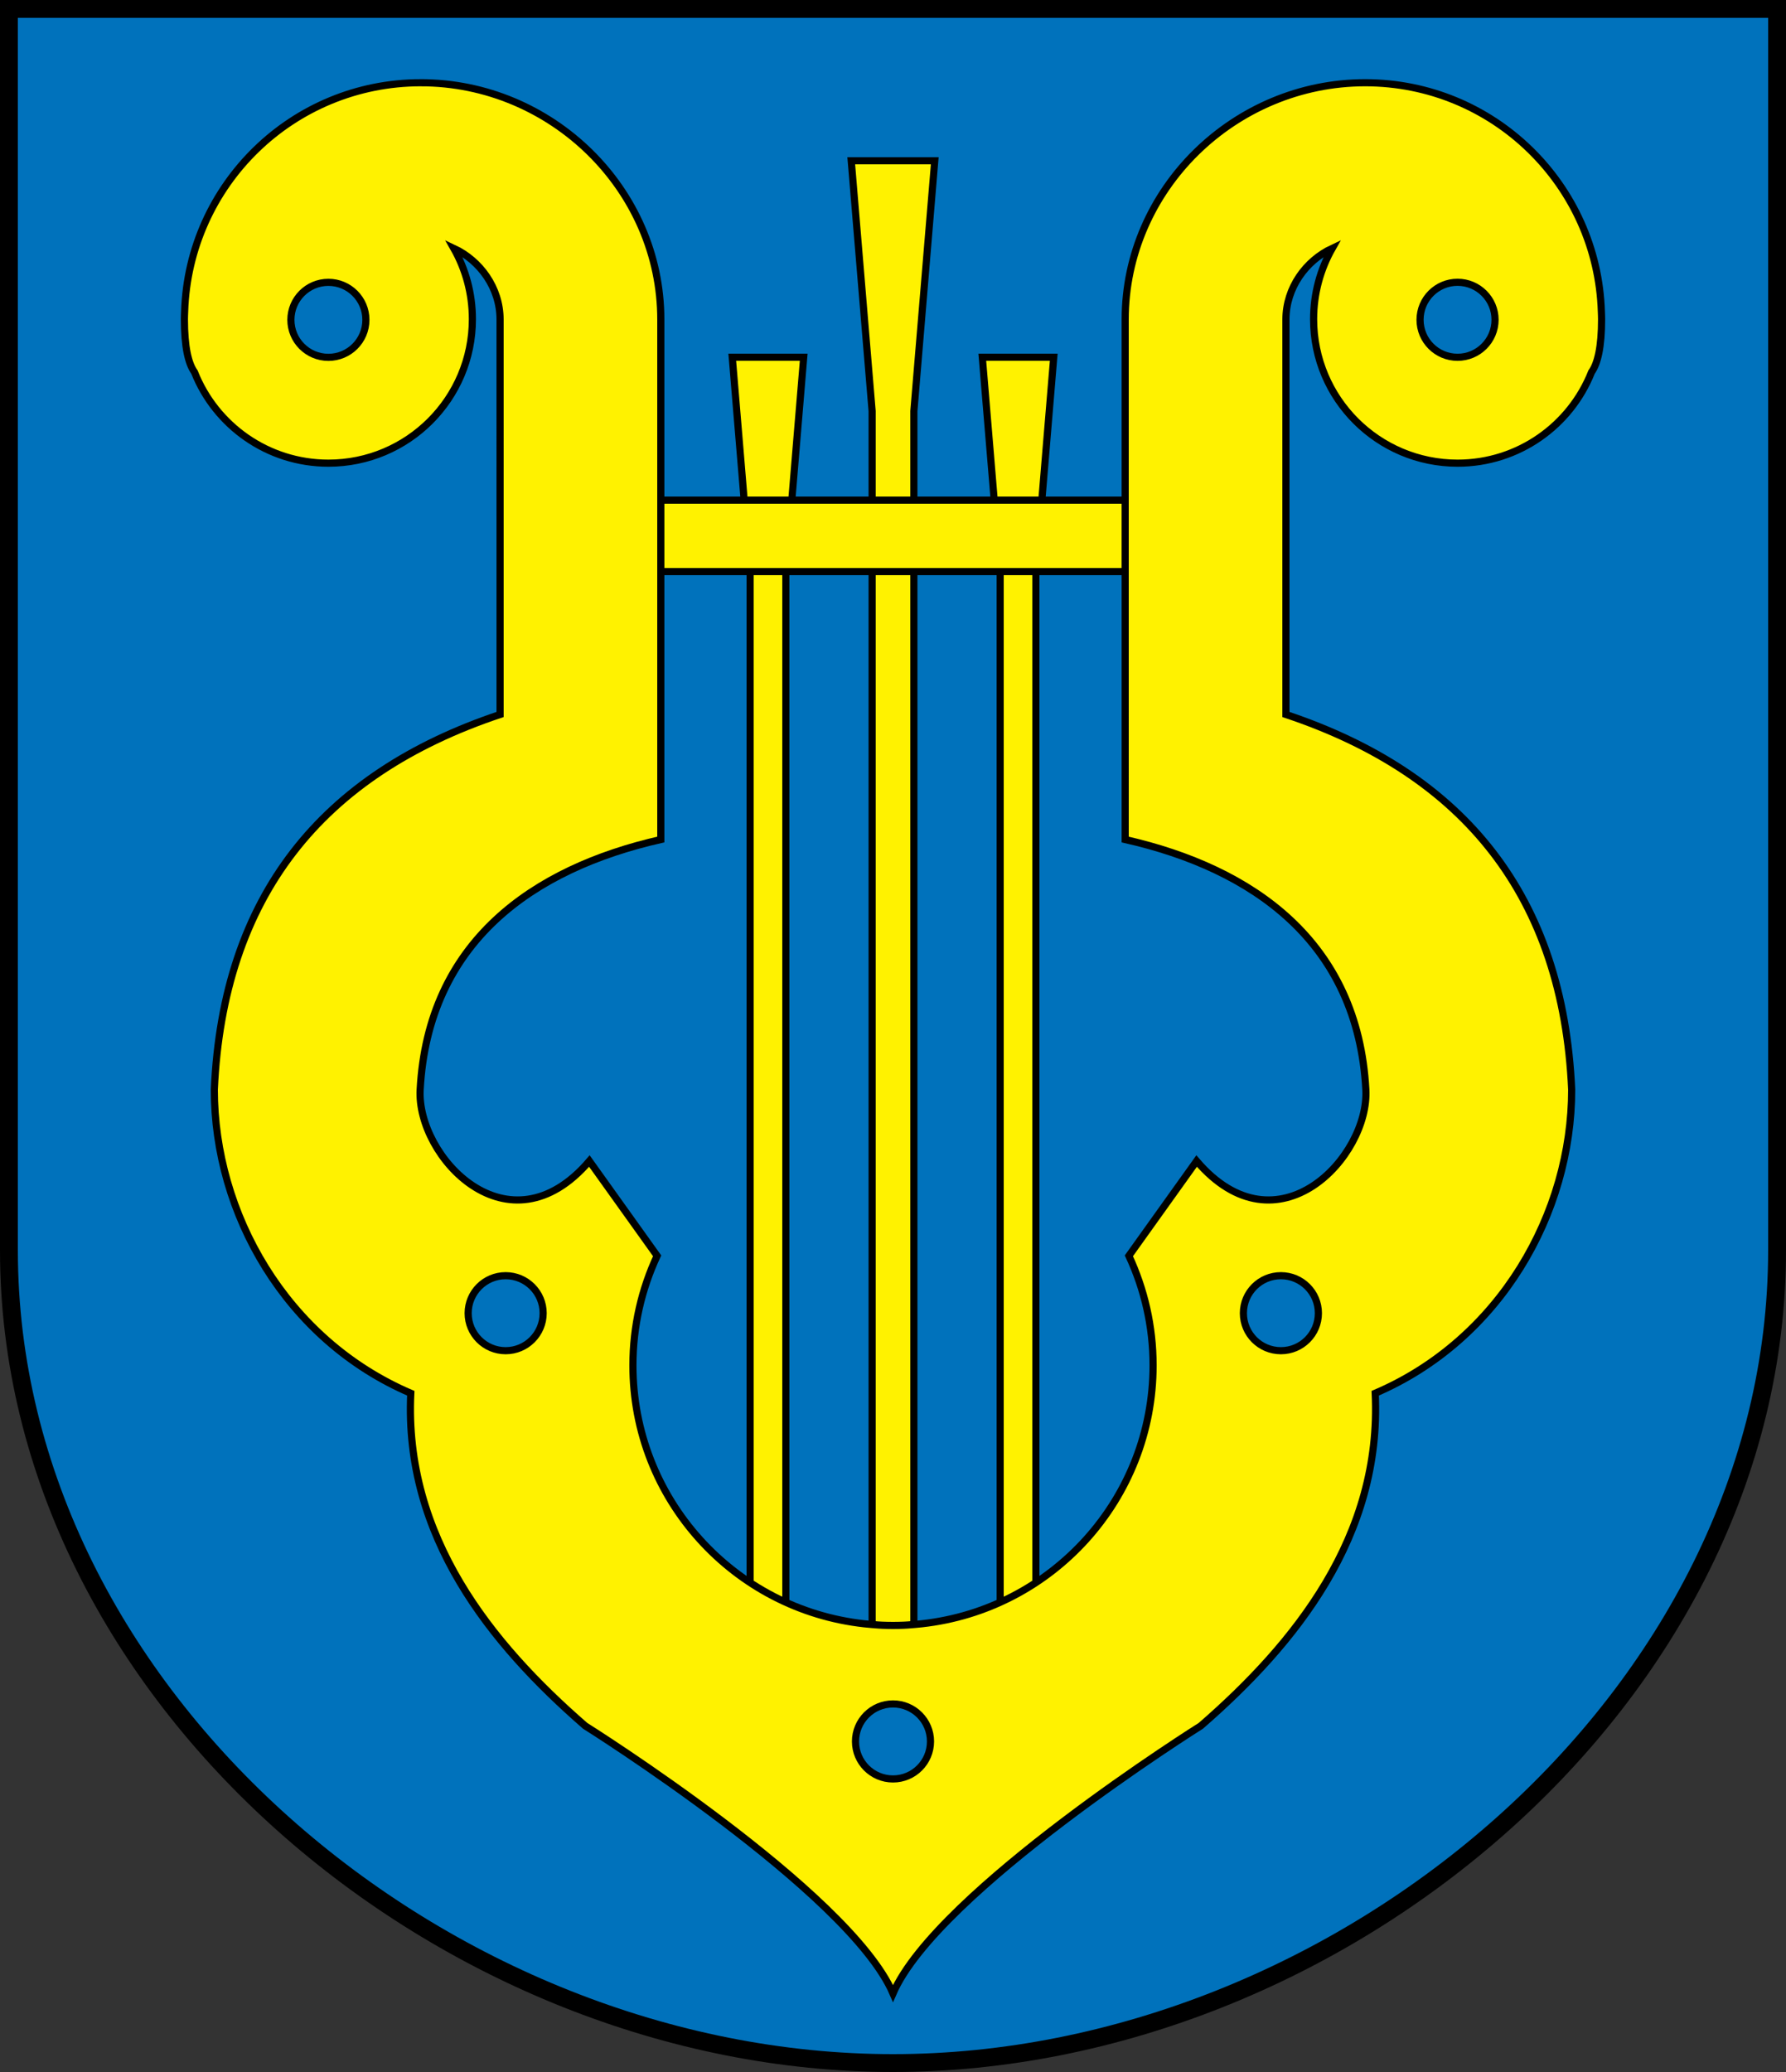 <?xml version="1.0" encoding="UTF-8" standalone="no"?>
<!-- Created with Inkscape (http://www.inkscape.org/) -->

<svg
   xmlns:dc="http://purl.org/dc/elements/1.1/"
   xmlns:cc="http://creativecommons.org/ns#"
   xmlns:rdf="http://www.w3.org/1999/02/22-rdf-syntax-ns#"
   xmlns:svg="http://www.w3.org/2000/svg"
   xmlns="http://www.w3.org/2000/svg"
   xmlns:sodipodi="http://sodipodi.sourceforge.net/DTD/sodipodi-0.dtd"
   xmlns:inkscape="http://www.inkscape.org/namespaces/inkscape"
   version="1.0"
   width="500"
   height="580"
   id="Wappen_Vorlage"
   sodipodi:version="0.32"
   inkscape:version="0.47pre4 r22446"
   sodipodi:docname="Wappen_Klingenthal.svg"
   inkscape:output_extension="org.inkscape.output.svg.inkscape">
  <rect width="100%" height="100%" fill="#333333" stroke="none"/>
  <defs
     id="defs3355">
    <inkscape:perspective
       sodipodi:type="inkscape:persp3d"
       inkscape:vp_x="0 : 290 : 1"
       inkscape:vp_y="0 : 1000 : 0"
       inkscape:vp_z="500 : 290 : 1"
       inkscape:persp3d-origin="250 : 193.33333 : 1"
       id="perspective3359" />
    <inkscape:perspective
       id="perspective3231"
       inkscape:persp3d-origin="372.04724 : 350.78739 : 1"
       inkscape:vp_z="744.09448 : 526.18109 : 1"
       inkscape:vp_y="0 : 1000 : 0"
       inkscape:vp_x="0 : 526.18109 : 1"
       sodipodi:type="inkscape:persp3d" />
    <inkscape:perspective
       id="perspective2972"
       inkscape:persp3d-origin="0.5 : 0.33333333 : 1"
       inkscape:vp_z="1 : 0.5 : 1"
       inkscape:vp_y="0 : 1000 : 0"
       inkscape:vp_x="0 : 0.5 : 1"
       sodipodi:type="inkscape:persp3d" />
    <inkscape:perspective
       id="perspective2880"
       inkscape:persp3d-origin="0.5 : 0.33333333 : 1"
       inkscape:vp_z="1 : 0.5 : 1"
       inkscape:vp_y="0 : 1000 : 0"
       inkscape:vp_x="0 : 0.5 : 1"
       sodipodi:type="inkscape:persp3d" />
  </defs>
  <sodipodi:namedview
     inkscape:window-height="739"
     inkscape:window-width="1276"
     inkscape:pageshadow="2"
     inkscape:pageopacity="0.0"
     guidetolerance="10.0"
     gridtolerance="10.0"
     objecttolerance="10.0"
     borderopacity="1.0"
     bordercolor="#666666"
     pagecolor="#ffffff"
     id="base"
     showgrid="true"
     inkscape:zoom="0.52423434"
     inkscape:cx="-25.750189"
     inkscape:cy="423.85755"
     inkscape:window-x="0"
     inkscape:window-y="0"
     inkscape:current-layer="Wappen_Vorlage"
     inkscape:object-paths="true"
     inkscape:snap-grids="true"
     showguides="true"
     inkscape:guide-bbox="true"
     inkscape:snap-object-midpoints="true"
     inkscape:snap-midpoints="true"
     inkscape:window-maximized="0"
     inkscape:snap-global="false"
     inkscape:snap-smooth-nodes="true"
     inkscape:snap-to-guides="true"
     inkscape:object-nodes="true"
     inkscape:snap-nodes="true"
     inkscape:snap-center="true">
    <inkscape:grid
       type="xygrid"
       id="grid3361"
       visible="true"
       enabled="true"
       spacingx="1px"
       spacingy="1px"
       dotted="false" />
  </sodipodi:namedview>
  <path
     d="M 497.5,350 C 497.5,475 375,577.5 250,577.5 C 125,577.5 2.5,475 2.5,350 L 2.5,2.5 L 497.5,2.5 L 497.5,350 z"
     id="Schild"
     style="opacity:1;fill:#0072bc;fill-opacity:1;fill-rule:nonzero;stroke:rgb(0, 0, 0);stroke-width:5;stroke-linecap:round;stroke-linejoin:miter;stroke-miterlimit:4;stroke-dasharray:none;stroke-opacity:1;display:inline"
     sodipodi:nodetypes="cscccc" />
  <g
     id="g3935"
     transform="translate(750,5)">
    <path
       id="path3929"
       d="m -511.688,40 5.844,70.062 0,344.406 L -500,455 l 5.844,-0.531 0,-344.406 L -488.312,40 -500,40 -511.688,40 z M -545,95 l 5,60 0,295 10,0 0,-295 5,-60 -20,0 z m 70,0 5,60 0,295 10,0 0,-295 5,-60 -20,0 z"
       style="fill:#fff200;stroke:#000000;stroke-width:2;stroke-linecap:butt;stroke-linejoin:miter;stroke-miterlimit:4;stroke-opacity:1;stroke-dasharray:none" />
    <path
       sodipodi:nodetypes="cccccc"
       id="path3925"
       d="m -585,135 170,0 0,0 0,20 -170,0 0,-20 z"
       style="fill:#fff200;stroke:#000000;stroke-width:2;stroke-linecap:butt;stroke-linejoin:miter;stroke-miterlimit:4;stroke-opacity:1;stroke-dasharray:none" />
    <path
       d="m -632.188,18.156 c -35.853,0 -65.017,28.51 -66.125,64.094 -0.022,0.697 -0.062,1.392 -0.062,2.094 0,7.76 1.089,12.402 2.812,14.812 5.907,14.927 20.472,25.5 37.5,25.5 22.263,0 40.312,-18.049 40.312,-40.312 0,-7.212 -1.901,-13.987 -5.219,-19.844 7.431,3.471 12.93,11.108 12.969,19.844 1.4e-4,0.031 0,0.063 0,0.094 L -610,195 c -50.05,16.726 -77.572,50.987 -80,105 0,34.602 20,70 55,85 -1.908,40.058 22.367,70.109 48.812,93.094 0,0 73.788,46.293 86.188,74.906 12.399,-28.613 86.188,-74.906 86.188,-74.906 26.446,-22.985 50.72,-53.035 48.812,-93.094 35,-15 55,-50.398 55,-85 -2.428,-54.013 -29.951,-88.274 -80,-105 l 0,-110.562 c 0,-0.031 -1.4e-4,-0.063 0,-0.094 0.039,-8.736 5.537,-16.372 12.969,-19.844 -3.318,5.857 -5.219,12.632 -5.219,19.844 0,22.263 18.049,40.312 40.312,40.312 17.028,0 31.593,-10.573 37.5,-25.5 1.724,-2.411 2.812,-7.052 2.812,-14.812 0,-0.702 -0.041,-1.397 -0.062,-2.094 -1.108,-35.584 -30.272,-64.094 -66.125,-64.094 -36.555,0 -67.188,29.758 -67.188,66.312 L -435,230 c 35.9,8.145 65.147,28.713 67.375,70 1.013,18.779 -24.723,46.467 -47.375,20 l -18.969,26.531 c 4.335,9.322 6.781,19.699 6.781,30.656 0,37.486 -28.335,68.327 -64.75,72.344 -0.663,0.073 -1.333,0.13 -2,0.188 -0.667,0.058 -1.328,0.116 -2,0.156 -0.362,0.022 -0.731,0.046 -1.094,0.062 C -498.016,449.977 -499.005,450 -500,450 c -0.995,0 -1.984,-0.023 -2.969,-0.062 -0.363,-0.016 -0.732,-0.041 -1.094,-0.062 -0.672,-0.04 -1.333,-0.099 -2,-0.156 -0.667,-0.058 -1.337,-0.114 -2,-0.188 -36.415,-4.017 -64.75,-34.858 -64.75,-72.344 0,-10.958 2.446,-21.335 6.781,-30.656 L -585,320 c -22.652,26.467 -48.388,-1.221 -47.375,-20 2.228,-41.287 31.475,-61.855 67.375,-70 l 0,-145.531 c 0,-36.555 -30.633,-66.312 -67.188,-66.312 z m 142.687,464.313 c 0,5.799 -4.701,10.499 -10.499,10.499 -5.799,0 -10.499,-4.701 -10.499,-10.499 0,-5.799 4.701,-10.499 10.499,-10.499 5.799,0 10.499,4.701 10.499,10.499 z m 108.593,-119.876 c 0,5.799 -4.701,10.499 -10.499,10.499 -5.799,0 -10.499,-4.701 -10.499,-10.499 0,-5.799 4.701,-10.499 10.499,-10.499 5.799,0 10.499,4.701 10.499,10.499 z m 49.457,-278.078 c 0,5.799 -4.701,10.499 -10.499,10.499 -5.799,0 -10.499,-4.701 -10.499,-10.499 0,-5.799 4.701,-10.499 10.499,-10.499 5.799,0 10.499,4.701 10.499,10.499 z m -316.114,0.015 c 0,5.799 -4.701,10.499 -10.499,10.499 -5.799,0 -10.499,-4.701 -10.499,-10.499 0,-5.799 4.701,-10.499 10.499,-10.499 5.799,0 10.499,4.701 10.499,10.499 z m 49.624,278.063 c 0,5.799 -4.701,10.499 -10.499,10.499 -5.799,0 -10.499,-4.701 -10.499,-10.499 0,-5.799 4.701,-10.499 10.499,-10.499 5.799,0 10.499,4.701 10.499,10.499 z"
       style="fill:#fff200;stroke:#000000;stroke-width:2;stroke-miterlimit:4;stroke-opacity:1;stroke-dasharray:none"
       id="path3868" />
  </g>
</svg>
